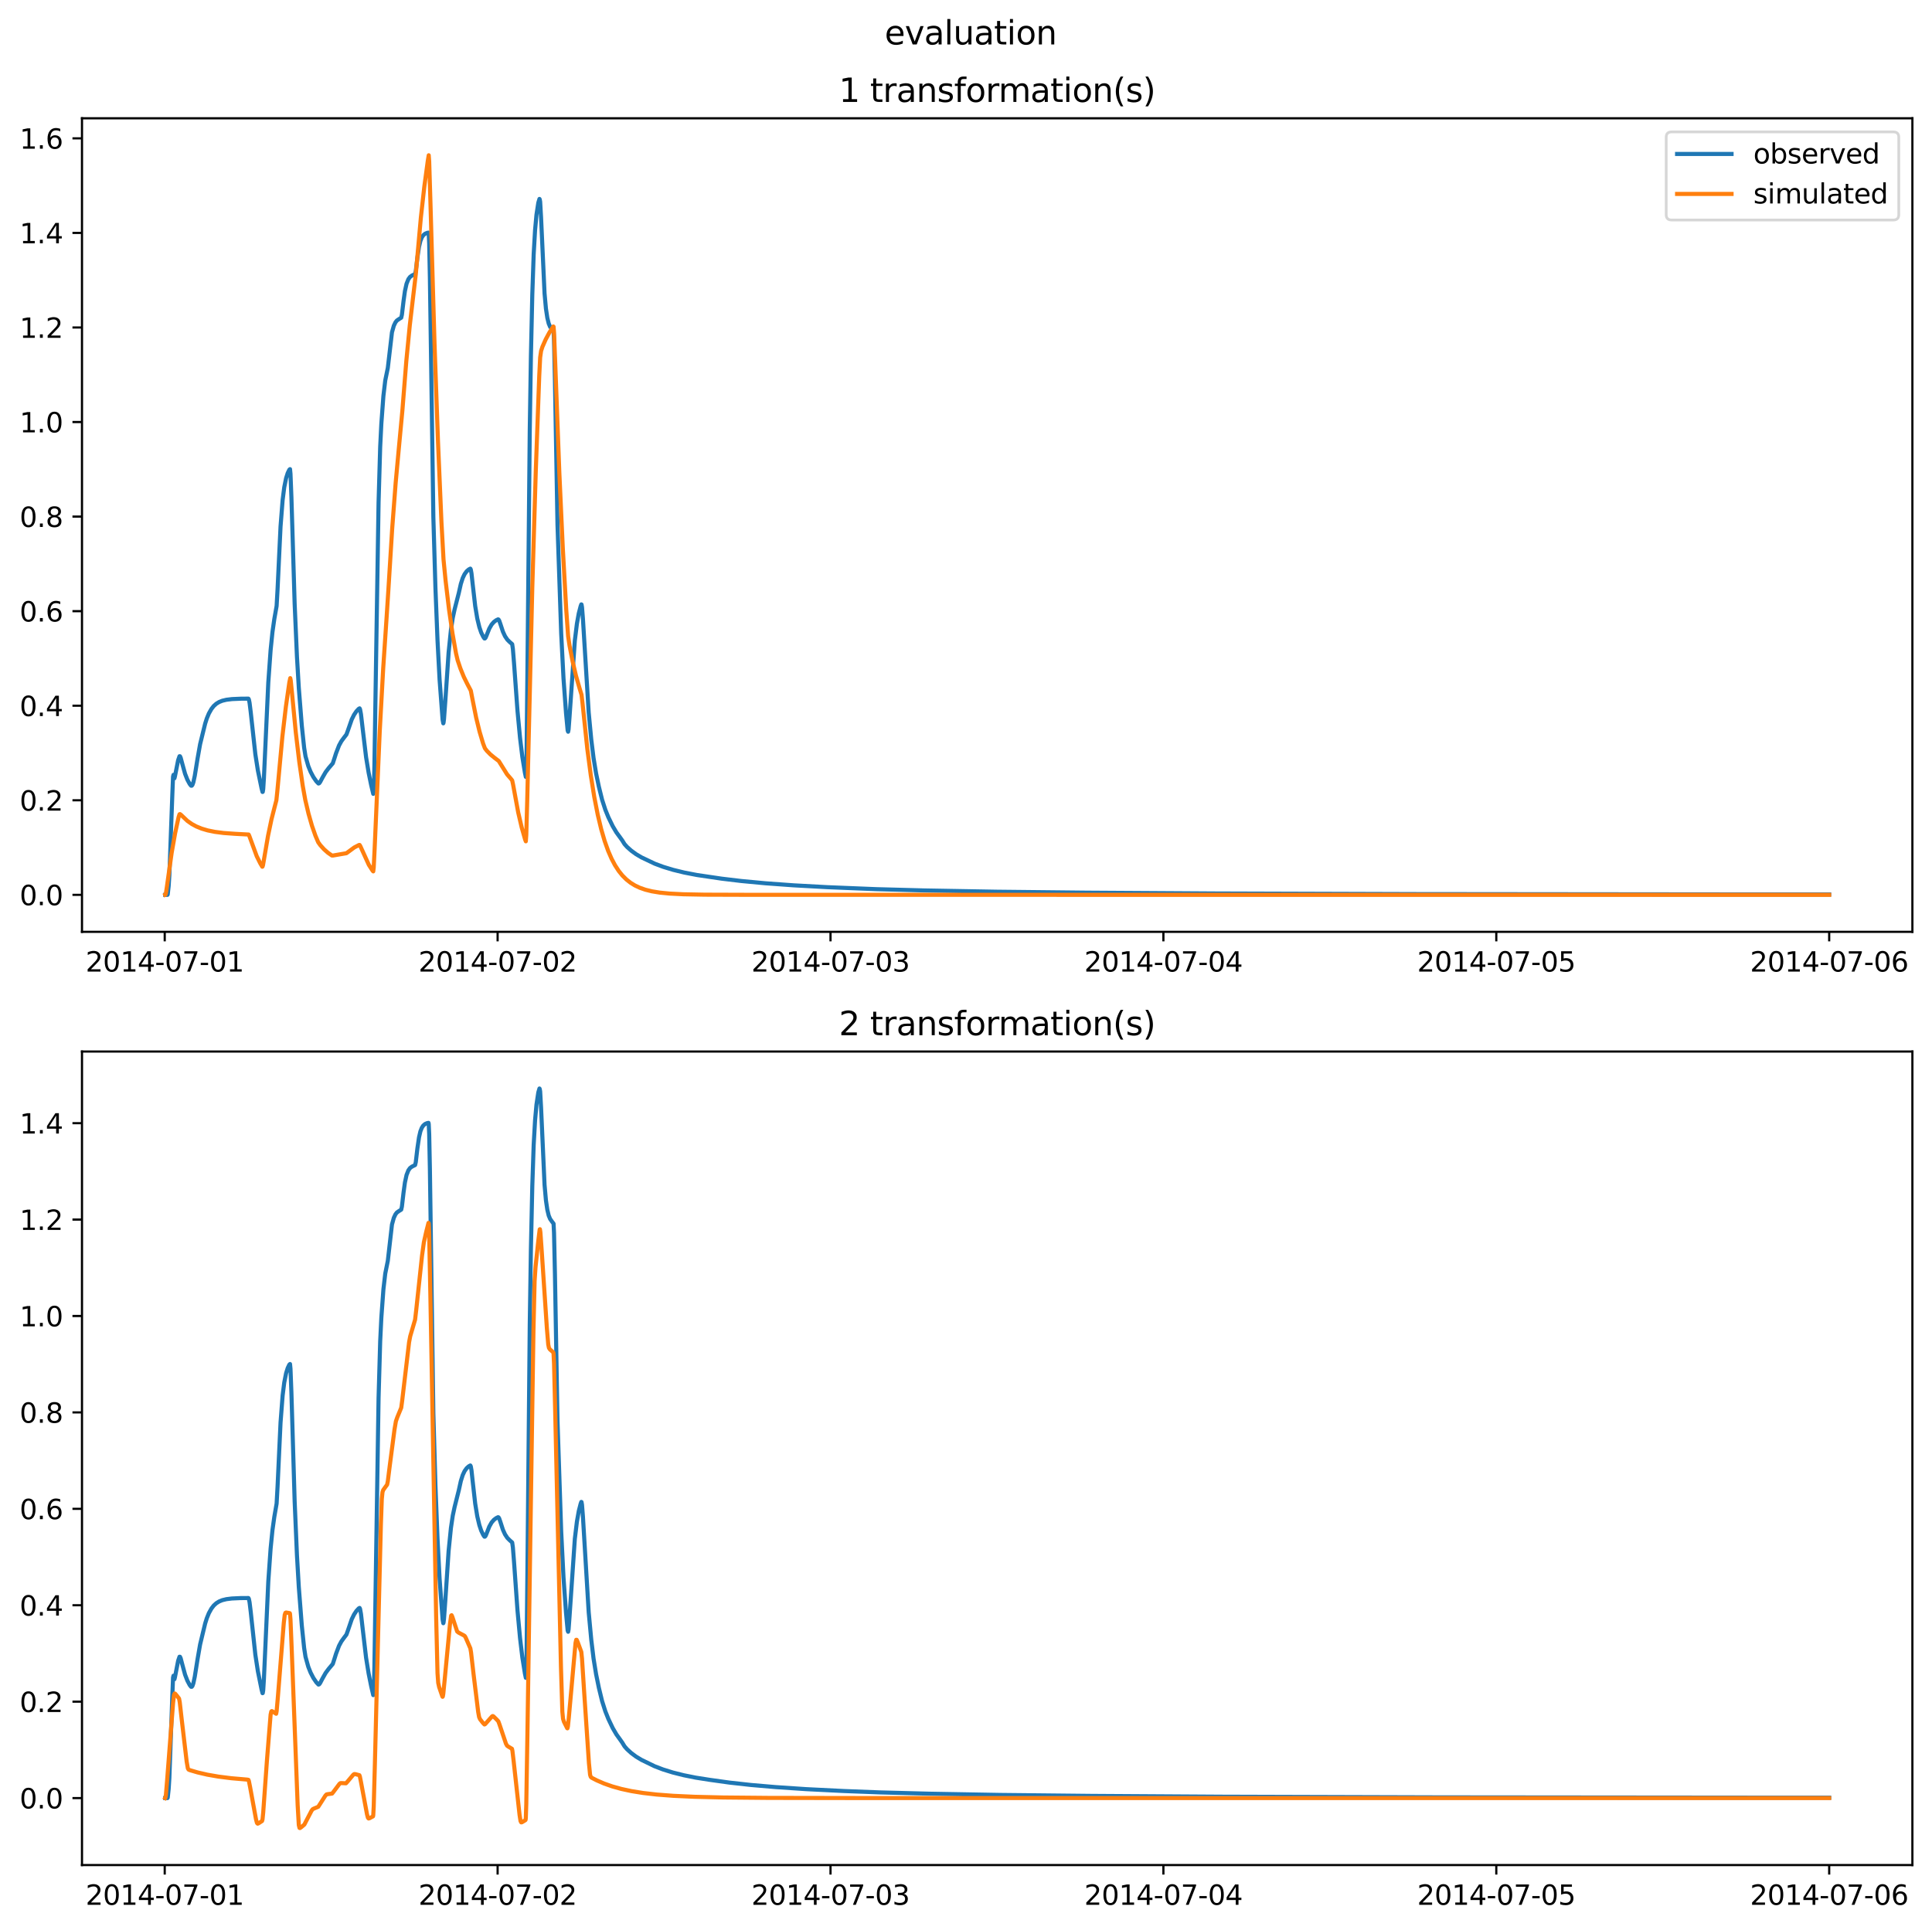 <?xml version="1.0" encoding="utf-8" standalone="no"?>
<!DOCTYPE svg PUBLIC "-//W3C//DTD SVG 1.1//EN"
  "http://www.w3.org/Graphics/SVG/1.1/DTD/svg11.dtd">
<svg xmlns:xlink="http://www.w3.org/1999/xlink" width="709.337pt" height="708.798pt" viewBox="0 0 709.337 708.798" xmlns="http://www.w3.org/2000/svg" version="1.1">
 <defs>
  <style type="text/css">*{stroke-linejoin: round; stroke-linecap: butt}</style>
 </defs>
 <g id="figure_1">
  <g id="patch_1">
   <path d="M 0 708.798 
L 709.337 708.798 
L 709.337 0 
L 0 0 
z
" style="fill: #ffffff"/>
  </g>
  <g id="axes_1">
   <g id="patch_2">
    <path d="M 30.103 342.2 
L 702.137 342.2 
L 702.137 43.44 
L 30.103 43.44 
z
" style="fill: #ffffff"/>
   </g>
   <g id="matplotlib.axis_1">
    <g id="xtick_1">
     <g id="line2d_1">
      <defs>
       <path id="m95946eb1a5" d="M 0 0 
L 0 3.5 
" style="stroke: #000000; stroke-width: 0.8"/>
      </defs>
      <g>
       <use xlink:href="#m95946eb1a5" x="60.48" y="342.2" style="stroke: #000000; stroke-width: 0.8"/>
      </g>
     </g>
     <g id="text_1">
      <!-- 2014-07-01 -->
      <g transform="translate(31.423 356.798) scale(0.1 -0.1)">
       <defs>
        <path id="DejaVuSans-32" d="M 1228 531 
L 3431 531 
L 3431 0 
L 469 0 
L 469 531 
Q 828 903 1448 1529 
Q 2069 2156 2228 2338 
Q 2531 2678 2651 2914 
Q 2772 3150 2772 3378 
Q 2772 3750 2511 3984 
Q 2250 4219 1831 4219 
Q 1534 4219 1204 4116 
Q 875 4013 500 3803 
L 500 4441 
Q 881 4594 1212 4672 
Q 1544 4750 1819 4750 
Q 2544 4750 2975 4387 
Q 3406 4025 3406 3419 
Q 3406 3131 3298 2873 
Q 3191 2616 2906 2266 
Q 2828 2175 2409 1742 
Q 1991 1309 1228 531 
z
" transform="scale(0.016)"/>
        <path id="DejaVuSans-30" d="M 2034 4250 
Q 1547 4250 1301 3770 
Q 1056 3291 1056 2328 
Q 1056 1369 1301 889 
Q 1547 409 2034 409 
Q 2525 409 2770 889 
Q 3016 1369 3016 2328 
Q 3016 3291 2770 3770 
Q 2525 4250 2034 4250 
z
M 2034 4750 
Q 2819 4750 3233 4129 
Q 3647 3509 3647 2328 
Q 3647 1150 3233 529 
Q 2819 -91 2034 -91 
Q 1250 -91 836 529 
Q 422 1150 422 2328 
Q 422 3509 836 4129 
Q 1250 4750 2034 4750 
z
" transform="scale(0.016)"/>
        <path id="DejaVuSans-31" d="M 794 531 
L 1825 531 
L 1825 4091 
L 703 3866 
L 703 4441 
L 1819 4666 
L 2450 4666 
L 2450 531 
L 3481 531 
L 3481 0 
L 794 0 
L 794 531 
z
" transform="scale(0.016)"/>
        <path id="DejaVuSans-34" d="M 2419 4116 
L 825 1625 
L 2419 1625 
L 2419 4116 
z
M 2253 4666 
L 3047 4666 
L 3047 1625 
L 3713 1625 
L 3713 1100 
L 3047 1100 
L 3047 0 
L 2419 0 
L 2419 1100 
L 313 1100 
L 313 1709 
L 2253 4666 
z
" transform="scale(0.016)"/>
        <path id="DejaVuSans-2d" d="M 313 2009 
L 1997 2009 
L 1997 1497 
L 313 1497 
L 313 2009 
z
" transform="scale(0.016)"/>
        <path id="DejaVuSans-37" d="M 525 4666 
L 3525 4666 
L 3525 4397 
L 1831 0 
L 1172 0 
L 2766 4134 
L 525 4134 
L 525 4666 
z
" transform="scale(0.016)"/>
       </defs>
       <use xlink:href="#DejaVuSans-32"/>
       <use xlink:href="#DejaVuSans-30" x="63.623"/>
       <use xlink:href="#DejaVuSans-31" x="127.246"/>
       <use xlink:href="#DejaVuSans-34" x="190.869"/>
       <use xlink:href="#DejaVuSans-2d" x="254.492"/>
       <use xlink:href="#DejaVuSans-30" x="290.576"/>
       <use xlink:href="#DejaVuSans-37" x="354.199"/>
       <use xlink:href="#DejaVuSans-2d" x="417.822"/>
       <use xlink:href="#DejaVuSans-30" x="453.906"/>
       <use xlink:href="#DejaVuSans-31" x="517.529"/>
      </g>
     </g>
    </g>
    <g id="xtick_2">
     <g id="line2d_2">
      <g>
       <use xlink:href="#m95946eb1a5" x="182.702" y="342.2" style="stroke: #000000; stroke-width: 0.8"/>
      </g>
     </g>
     <g id="text_2">
      <!-- 2014-07-02 -->
      <g transform="translate(153.644 356.798) scale(0.1 -0.1)">
       <use xlink:href="#DejaVuSans-32"/>
       <use xlink:href="#DejaVuSans-30" x="63.623"/>
       <use xlink:href="#DejaVuSans-31" x="127.246"/>
       <use xlink:href="#DejaVuSans-34" x="190.869"/>
       <use xlink:href="#DejaVuSans-2d" x="254.492"/>
       <use xlink:href="#DejaVuSans-30" x="290.576"/>
       <use xlink:href="#DejaVuSans-37" x="354.199"/>
       <use xlink:href="#DejaVuSans-2d" x="417.822"/>
       <use xlink:href="#DejaVuSans-30" x="453.906"/>
       <use xlink:href="#DejaVuSans-32" x="517.529"/>
      </g>
     </g>
    </g>
    <g id="xtick_3">
     <g id="line2d_3">
      <g>
       <use xlink:href="#m95946eb1a5" x="304.924" y="342.2" style="stroke: #000000; stroke-width: 0.8"/>
      </g>
     </g>
     <g id="text_3">
      <!-- 2014-07-03 -->
      <g transform="translate(275.866 356.798) scale(0.1 -0.1)">
       <defs>
        <path id="DejaVuSans-33" d="M 2597 2516 
Q 3050 2419 3304 2112 
Q 3559 1806 3559 1356 
Q 3559 666 3084 287 
Q 2609 -91 1734 -91 
Q 1441 -91 1130 -33 
Q 819 25 488 141 
L 488 750 
Q 750 597 1062 519 
Q 1375 441 1716 441 
Q 2309 441 2620 675 
Q 2931 909 2931 1356 
Q 2931 1769 2642 2001 
Q 2353 2234 1838 2234 
L 1294 2234 
L 1294 2753 
L 1863 2753 
Q 2328 2753 2575 2939 
Q 2822 3125 2822 3475 
Q 2822 3834 2567 4026 
Q 2313 4219 1838 4219 
Q 1578 4219 1281 4162 
Q 984 4106 628 3988 
L 628 4550 
Q 988 4650 1302 4700 
Q 1616 4750 1894 4750 
Q 2613 4750 3031 4423 
Q 3450 4097 3450 3541 
Q 3450 3153 3228 2886 
Q 3006 2619 2597 2516 
z
" transform="scale(0.016)"/>
       </defs>
       <use xlink:href="#DejaVuSans-32"/>
       <use xlink:href="#DejaVuSans-30" x="63.623"/>
       <use xlink:href="#DejaVuSans-31" x="127.246"/>
       <use xlink:href="#DejaVuSans-34" x="190.869"/>
       <use xlink:href="#DejaVuSans-2d" x="254.492"/>
       <use xlink:href="#DejaVuSans-30" x="290.576"/>
       <use xlink:href="#DejaVuSans-37" x="354.199"/>
       <use xlink:href="#DejaVuSans-2d" x="417.822"/>
       <use xlink:href="#DejaVuSans-30" x="453.906"/>
       <use xlink:href="#DejaVuSans-33" x="517.529"/>
      </g>
     </g>
    </g>
    <g id="xtick_4">
     <g id="line2d_4">
      <g>
       <use xlink:href="#m95946eb1a5" x="427.146" y="342.2" style="stroke: #000000; stroke-width: 0.8"/>
      </g>
     </g>
     <g id="text_4">
      <!-- 2014-07-04 -->
      <g transform="translate(398.088 356.798) scale(0.1 -0.1)">
       <use xlink:href="#DejaVuSans-32"/>
       <use xlink:href="#DejaVuSans-30" x="63.623"/>
       <use xlink:href="#DejaVuSans-31" x="127.246"/>
       <use xlink:href="#DejaVuSans-34" x="190.869"/>
       <use xlink:href="#DejaVuSans-2d" x="254.492"/>
       <use xlink:href="#DejaVuSans-30" x="290.576"/>
       <use xlink:href="#DejaVuSans-37" x="354.199"/>
       <use xlink:href="#DejaVuSans-2d" x="417.822"/>
       <use xlink:href="#DejaVuSans-30" x="453.906"/>
       <use xlink:href="#DejaVuSans-34" x="517.529"/>
      </g>
     </g>
    </g>
    <g id="xtick_5">
     <g id="line2d_5">
      <g>
       <use xlink:href="#m95946eb1a5" x="549.368" y="342.2" style="stroke: #000000; stroke-width: 0.8"/>
      </g>
     </g>
     <g id="text_5">
      <!-- 2014-07-05 -->
      <g transform="translate(520.31 356.798) scale(0.1 -0.1)">
       <defs>
        <path id="DejaVuSans-35" d="M 691 4666 
L 3169 4666 
L 3169 4134 
L 1269 4134 
L 1269 2991 
Q 1406 3038 1543 3061 
Q 1681 3084 1819 3084 
Q 2600 3084 3056 2656 
Q 3513 2228 3513 1497 
Q 3513 744 3044 326 
Q 2575 -91 1722 -91 
Q 1428 -91 1123 -41 
Q 819 9 494 109 
L 494 744 
Q 775 591 1075 516 
Q 1375 441 1709 441 
Q 2250 441 2565 725 
Q 2881 1009 2881 1497 
Q 2881 1984 2565 2268 
Q 2250 2553 1709 2553 
Q 1456 2553 1204 2497 
Q 953 2441 691 2322 
L 691 4666 
z
" transform="scale(0.016)"/>
       </defs>
       <use xlink:href="#DejaVuSans-32"/>
       <use xlink:href="#DejaVuSans-30" x="63.623"/>
       <use xlink:href="#DejaVuSans-31" x="127.246"/>
       <use xlink:href="#DejaVuSans-34" x="190.869"/>
       <use xlink:href="#DejaVuSans-2d" x="254.492"/>
       <use xlink:href="#DejaVuSans-30" x="290.576"/>
       <use xlink:href="#DejaVuSans-37" x="354.199"/>
       <use xlink:href="#DejaVuSans-2d" x="417.822"/>
       <use xlink:href="#DejaVuSans-30" x="453.906"/>
       <use xlink:href="#DejaVuSans-35" x="517.529"/>
      </g>
     </g>
    </g>
    <g id="xtick_6">
     <g id="line2d_6">
      <g>
       <use xlink:href="#m95946eb1a5" x="671.59" y="342.2" style="stroke: #000000; stroke-width: 0.8"/>
      </g>
     </g>
     <g id="text_6">
      <!-- 2014-07-06 -->
      <g transform="translate(642.532 356.798) scale(0.1 -0.1)">
       <defs>
        <path id="DejaVuSans-36" d="M 2113 2584 
Q 1688 2584 1439 2293 
Q 1191 2003 1191 1497 
Q 1191 994 1439 701 
Q 1688 409 2113 409 
Q 2538 409 2786 701 
Q 3034 994 3034 1497 
Q 3034 2003 2786 2293 
Q 2538 2584 2113 2584 
z
M 3366 4563 
L 3366 3988 
Q 3128 4100 2886 4159 
Q 2644 4219 2406 4219 
Q 1781 4219 1451 3797 
Q 1122 3375 1075 2522 
Q 1259 2794 1537 2939 
Q 1816 3084 2150 3084 
Q 2853 3084 3261 2657 
Q 3669 2231 3669 1497 
Q 3669 778 3244 343 
Q 2819 -91 2113 -91 
Q 1303 -91 875 529 
Q 447 1150 447 2328 
Q 447 3434 972 4092 
Q 1497 4750 2381 4750 
Q 2619 4750 2861 4703 
Q 3103 4656 3366 4563 
z
" transform="scale(0.016)"/>
       </defs>
       <use xlink:href="#DejaVuSans-32"/>
       <use xlink:href="#DejaVuSans-30" x="63.623"/>
       <use xlink:href="#DejaVuSans-31" x="127.246"/>
       <use xlink:href="#DejaVuSans-34" x="190.869"/>
       <use xlink:href="#DejaVuSans-2d" x="254.492"/>
       <use xlink:href="#DejaVuSans-30" x="290.576"/>
       <use xlink:href="#DejaVuSans-37" x="354.199"/>
       <use xlink:href="#DejaVuSans-2d" x="417.822"/>
       <use xlink:href="#DejaVuSans-30" x="453.906"/>
       <use xlink:href="#DejaVuSans-36" x="517.529"/>
      </g>
     </g>
    </g>
   </g>
   <g id="matplotlib.axis_2">
    <g id="ytick_1">
     <g id="line2d_7">
      <defs>
       <path id="m0fbad0f6bf" d="M 0 0 
L -3.5 0 
" style="stroke: #000000; stroke-width: 0.8"/>
      </defs>
      <g>
       <use xlink:href="#m0fbad0f6bf" x="30.103" y="328.62" style="stroke: #000000; stroke-width: 0.8"/>
      </g>
     </g>
     <g id="text_7">
      <!-- 0.0 -->
      <g transform="translate(7.2 332.419) scale(0.1 -0.1)">
       <defs>
        <path id="DejaVuSans-2e" d="M 684 794 
L 1344 794 
L 1344 0 
L 684 0 
L 684 794 
z
" transform="scale(0.016)"/>
       </defs>
       <use xlink:href="#DejaVuSans-30"/>
       <use xlink:href="#DejaVuSans-2e" x="63.623"/>
       <use xlink:href="#DejaVuSans-30" x="95.41"/>
      </g>
     </g>
    </g>
    <g id="ytick_2">
     <g id="line2d_8">
      <g>
       <use xlink:href="#m0fbad0f6bf" x="30.103" y="293.894" style="stroke: #000000; stroke-width: 0.8"/>
      </g>
     </g>
     <g id="text_8">
      <!-- 0.2 -->
      <g transform="translate(7.2 297.693) scale(0.1 -0.1)">
       <use xlink:href="#DejaVuSans-30"/>
       <use xlink:href="#DejaVuSans-2e" x="63.623"/>
       <use xlink:href="#DejaVuSans-32" x="95.41"/>
      </g>
     </g>
    </g>
    <g id="ytick_3">
     <g id="line2d_9">
      <g>
       <use xlink:href="#m0fbad0f6bf" x="30.103" y="259.167" style="stroke: #000000; stroke-width: 0.8"/>
      </g>
     </g>
     <g id="text_9">
      <!-- 0.4 -->
      <g transform="translate(7.2 262.966) scale(0.1 -0.1)">
       <use xlink:href="#DejaVuSans-30"/>
       <use xlink:href="#DejaVuSans-2e" x="63.623"/>
       <use xlink:href="#DejaVuSans-34" x="95.41"/>
      </g>
     </g>
    </g>
    <g id="ytick_4">
     <g id="line2d_10">
      <g>
       <use xlink:href="#m0fbad0f6bf" x="30.103" y="224.441" style="stroke: #000000; stroke-width: 0.8"/>
      </g>
     </g>
     <g id="text_10">
      <!-- 0.6 -->
      <g transform="translate(7.2 228.24) scale(0.1 -0.1)">
       <use xlink:href="#DejaVuSans-30"/>
       <use xlink:href="#DejaVuSans-2e" x="63.623"/>
       <use xlink:href="#DejaVuSans-36" x="95.41"/>
      </g>
     </g>
    </g>
    <g id="ytick_5">
     <g id="line2d_11">
      <g>
       <use xlink:href="#m0fbad0f6bf" x="30.103" y="189.714" style="stroke: #000000; stroke-width: 0.8"/>
      </g>
     </g>
     <g id="text_11">
      <!-- 0.8 -->
      <g transform="translate(7.2 193.514) scale(0.1 -0.1)">
       <defs>
        <path id="DejaVuSans-38" d="M 2034 2216 
Q 1584 2216 1326 1975 
Q 1069 1734 1069 1313 
Q 1069 891 1326 650 
Q 1584 409 2034 409 
Q 2484 409 2743 651 
Q 3003 894 3003 1313 
Q 3003 1734 2745 1975 
Q 2488 2216 2034 2216 
z
M 1403 2484 
Q 997 2584 770 2862 
Q 544 3141 544 3541 
Q 544 4100 942 4425 
Q 1341 4750 2034 4750 
Q 2731 4750 3128 4425 
Q 3525 4100 3525 3541 
Q 3525 3141 3298 2862 
Q 3072 2584 2669 2484 
Q 3125 2378 3379 2068 
Q 3634 1759 3634 1313 
Q 3634 634 3220 271 
Q 2806 -91 2034 -91 
Q 1263 -91 848 271 
Q 434 634 434 1313 
Q 434 1759 690 2068 
Q 947 2378 1403 2484 
z
M 1172 3481 
Q 1172 3119 1398 2916 
Q 1625 2713 2034 2713 
Q 2441 2713 2670 2916 
Q 2900 3119 2900 3481 
Q 2900 3844 2670 4047 
Q 2441 4250 2034 4250 
Q 1625 4250 1398 4047 
Q 1172 3844 1172 3481 
z
" transform="scale(0.016)"/>
       </defs>
       <use xlink:href="#DejaVuSans-30"/>
       <use xlink:href="#DejaVuSans-2e" x="63.623"/>
       <use xlink:href="#DejaVuSans-38" x="95.41"/>
      </g>
     </g>
    </g>
    <g id="ytick_6">
     <g id="line2d_12">
      <g>
       <use xlink:href="#m0fbad0f6bf" x="30.103" y="154.988" style="stroke: #000000; stroke-width: 0.8"/>
      </g>
     </g>
     <g id="text_12">
      <!-- 1.0 -->
      <g transform="translate(7.2 158.787) scale(0.1 -0.1)">
       <use xlink:href="#DejaVuSans-31"/>
       <use xlink:href="#DejaVuSans-2e" x="63.623"/>
       <use xlink:href="#DejaVuSans-30" x="95.41"/>
      </g>
     </g>
    </g>
    <g id="ytick_7">
     <g id="line2d_13">
      <g>
       <use xlink:href="#m0fbad0f6bf" x="30.103" y="120.262" style="stroke: #000000; stroke-width: 0.8"/>
      </g>
     </g>
     <g id="text_13">
      <!-- 1.2 -->
      <g transform="translate(7.2 124.061) scale(0.1 -0.1)">
       <use xlink:href="#DejaVuSans-31"/>
       <use xlink:href="#DejaVuSans-2e" x="63.623"/>
       <use xlink:href="#DejaVuSans-32" x="95.41"/>
      </g>
     </g>
    </g>
    <g id="ytick_8">
     <g id="line2d_14">
      <g>
       <use xlink:href="#m0fbad0f6bf" x="30.103" y="85.535" style="stroke: #000000; stroke-width: 0.8"/>
      </g>
     </g>
     <g id="text_14">
      <!-- 1.4 -->
      <g transform="translate(7.2 89.334) scale(0.1 -0.1)">
       <use xlink:href="#DejaVuSans-31"/>
       <use xlink:href="#DejaVuSans-2e" x="63.623"/>
       <use xlink:href="#DejaVuSans-34" x="95.41"/>
      </g>
     </g>
    </g>
    <g id="ytick_9">
     <g id="line2d_15">
      <g>
       <use xlink:href="#m0fbad0f6bf" x="30.103" y="50.809" style="stroke: #000000; stroke-width: 0.8"/>
      </g>
     </g>
     <g id="text_15">
      <!-- 1.6 -->
      <g transform="translate(7.2 54.608) scale(0.1 -0.1)">
       <use xlink:href="#DejaVuSans-31"/>
       <use xlink:href="#DejaVuSans-2e" x="63.623"/>
       <use xlink:href="#DejaVuSans-36" x="95.41"/>
      </g>
     </g>
    </g>
   </g>
   <g id="line2d_16">
    <path d="M 60.65 328.62 
L 61.499 328.62 
L 61.584 328.442 
L 61.923 325.393 
L 62.178 321.498 
L 63.281 291.573 
L 63.536 285.209 
L 63.706 284.545 
L 64.045 285.817 
L 64.215 285.174 
L 65.403 279.168 
L 65.912 277.708 
L 66.082 277.726 
L 66.337 278.274 
L 66.931 280.5 
L 67.949 284.175 
L 68.798 286.336 
L 69.647 287.905 
L 70.156 288.538 
L 70.411 288.54 
L 70.666 288.215 
L 71.005 287.245 
L 71.514 284.885 
L 72.533 278.582 
L 73.466 273.312 
L 74.4 269.493 
L 75.334 265.707 
L 75.928 263.853 
L 76.692 262.004 
L 77.625 260.358 
L 78.474 259.279 
L 79.408 258.443 
L 80.426 257.818 
L 81.615 257.34 
L 83.142 256.976 
L 85.179 256.731 
L 88.574 256.584 
L 91.206 256.569 
L 91.375 256.866 
L 91.63 258.12 
L 92.054 261.519 
L 93.752 277.002 
L 94.686 282.971 
L 96.044 289.551 
L 96.383 290.842 
L 96.468 290.809 
L 96.638 289.813 
L 96.892 285.835 
L 98.505 250.636 
L 99.354 238.772 
L 100.033 232.107 
L 100.712 227.351 
L 101.56 222.543 
L 101.9 216.549 
L 103.003 193.332 
L 103.767 183.629 
L 104.361 178.958 
L 105.04 175.592 
L 105.635 173.731 
L 106.229 172.502 
L 106.483 172.286 
L 106.653 174 
L 106.993 182.618 
L 108.181 221.725 
L 109.03 241.207 
L 109.709 252.637 
L 110.812 266.536 
L 111.661 274.545 
L 112.17 277.749 
L 113.189 281.329 
L 114.037 283.428 
L 115.056 285.355 
L 116.159 286.951 
L 116.923 287.736 
L 117.178 287.653 
L 117.517 287.227 
L 118.451 285.471 
L 119.554 283.554 
L 120.658 282.096 
L 122.185 280.313 
L 122.78 278.508 
L 123.374 276.637 
L 124.477 273.773 
L 125.326 272.219 
L 126.259 270.943 
L 127.193 269.737 
L 127.702 268.347 
L 129.145 264.203 
L 129.994 262.495 
L 130.843 261.233 
L 131.692 260.321 
L 132.031 260.133 
L 132.201 260.496 
L 132.54 262.33 
L 133.134 267.425 
L 134.408 278.075 
L 135.341 283.76 
L 136.275 288.313 
L 137.039 291.535 
L 137.124 291.35 
L 137.293 288.733 
L 137.463 281.309 
L 138.991 184.501 
L 139.585 164.124 
L 140.009 155.64 
L 140.773 145.358 
L 141.452 139.675 
L 142.386 135.128 
L 143.914 122.033 
L 144.593 119.626 
L 145.187 118.383 
L 145.696 117.726 
L 146.545 117.141 
L 147.309 116.674 
L 147.563 115.554 
L 148.158 110.551 
L 148.667 106.916 
L 149.261 104.215 
L 149.94 102.522 
L 150.534 101.714 
L 151.213 101.207 
L 152.401 100.625 
L 152.656 99.567 
L 153.25 94.606 
L 153.844 90.628 
L 154.354 88.476 
L 154.863 87.212 
L 155.372 86.437 
L 156.051 85.849 
L 156.815 85.519 
L 157.324 85.424 
L 157.409 85.852 
L 157.579 89.494 
L 157.833 101.89 
L 159.107 189.949 
L 159.871 215.925 
L 160.634 235.17 
L 161.398 249.658 
L 162.502 264.309 
L 162.756 265.641 
L 162.841 265.427 
L 163.011 264.11 
L 163.52 257.184 
L 164.708 239.619 
L 165.557 231.354 
L 166.236 226.869 
L 166.915 223.748 
L 168.443 217.793 
L 169.207 214.399 
L 169.886 212.29 
L 170.565 210.861 
L 171.329 209.809 
L 172.093 209.137 
L 172.687 208.823 
L 172.857 209.173 
L 173.111 210.587 
L 173.536 214.445 
L 174.469 222.561 
L 175.233 227.147 
L 175.997 230.308 
L 176.676 232.3 
L 177.44 233.869 
L 177.864 234.472 
L 178.034 234.467 
L 178.289 234.18 
L 178.628 233.4 
L 179.647 230.829 
L 180.495 229.357 
L 181.344 228.394 
L 182.193 227.77 
L 182.872 227.447 
L 183.042 227.515 
L 183.296 227.93 
L 183.721 229.15 
L 184.654 231.986 
L 185.418 233.639 
L 186.267 234.899 
L 187.116 235.741 
L 188.049 236.554 
L 188.304 238.304 
L 188.728 243.561 
L 190.002 261.083 
L 190.935 270.995 
L 191.784 277.988 
L 192.718 283.731 
L 193.057 285.309 
L 193.142 284.821 
L 193.312 278.952 
L 193.651 246.173 
L 194.5 158.13 
L 194.924 130.842 
L 195.434 108.141 
L 195.943 93.332 
L 196.452 84.52 
L 196.961 78.905 
L 197.64 74.474 
L 198.065 73.051 
L 198.15 73.152 
L 198.319 74.084 
L 198.659 80.022 
L 199.932 107.737 
L 200.441 113.333 
L 200.951 116.721 
L 201.46 118.808 
L 201.969 120.017 
L 202.648 120.963 
L 203.242 121.724 
L 203.412 125.024 
L 203.752 140.096 
L 204.685 192.687 
L 206.043 232.624 
L 206.892 249.16 
L 207.826 261.99 
L 208.42 268.263 
L 208.59 268.719 
L 208.759 267.856 
L 209.099 263.326 
L 211.051 235.252 
L 211.815 229.045 
L 212.494 225.267 
L 213.173 222.645 
L 213.427 221.951 
L 213.512 221.992 
L 213.682 222.952 
L 214.022 227.232 
L 216.144 261.705 
L 217.077 271.524 
L 217.926 278.387 
L 218.86 284.042 
L 219.878 288.912 
L 221.066 293.713 
L 222.255 297.388 
L 223.358 300.097 
L 224.971 303.42 
L 226.329 305.706 
L 227.602 307.443 
L 228.451 308.624 
L 229.299 309.987 
L 230.233 311.034 
L 231.761 312.394 
L 233.543 313.692 
L 235.495 314.848 
L 240.418 317.188 
L 243.474 318.329 
L 247.123 319.437 
L 251.197 320.43 
L 255.95 321.347 
L 265.032 322.686 
L 272.162 323.539 
L 281.074 324.376 
L 291.344 325.122 
L 303.906 325.812 
L 321.73 326.533 
L 339.469 327.004 
L 365.865 327.47 
L 399.052 327.82 
L 446.583 328.117 
L 519.916 328.341 
L 637.385 328.461 
L 671.59 328.473 
L 671.59 328.473 
" clip-path="url(#p13cce4d736)" style="fill: none; stroke: #1f77b4; stroke-width: 1.5; stroke-linecap: square"/>
   </g>
   <g id="line2d_17">
    <path d="M 60.65 328.62 
L 60.735 328.585 
L 60.905 328.078 
L 61.244 325.885 
L 63.027 313.181 
L 64.3 305.974 
L 65.573 300.07 
L 65.912 299.024 
L 66.082 298.964 
L 66.422 299.206 
L 68.798 301.462 
L 70.411 302.594 
L 72.108 303.514 
L 74.061 304.31 
L 76.267 304.961 
L 78.899 305.493 
L 82.124 305.908 
L 86.368 306.214 
L 91.29 306.474 
L 91.545 307.02 
L 94.261 314.436 
L 95.534 317.007 
L 96.298 318.303 
L 96.383 318.259 
L 96.553 317.751 
L 97.062 314.807 
L 98.42 306.884 
L 99.693 300.814 
L 100.966 295.84 
L 101.476 293.871 
L 101.815 290.625 
L 103.682 270.458 
L 104.956 259.57 
L 106.229 250.626 
L 106.568 249.035 
L 106.738 249.822 
L 107.162 254.051 
L 108.605 269.007 
L 109.878 279.761 
L 111.152 288.585 
L 112.085 293.773 
L 113.273 298.823 
L 114.547 303.278 
L 115.82 306.929 
L 116.838 309.318 
L 117.602 310.386 
L 118.96 311.887 
L 120.403 313.167 
L 121.846 314.168 
L 122.27 314.18 
L 127.193 313.331 
L 130.079 311.214 
L 131.861 310.292 
L 132.031 310.304 
L 132.286 310.714 
L 135.426 317.612 
L 136.784 319.729 
L 137.039 320.007 
L 137.209 318.596 
L 137.548 311.705 
L 139.415 268.703 
L 140.688 245.499 
L 141.962 226.425 
L 142.556 217.259 
L 143.999 194.043 
L 145.272 177.286 
L 146.545 163.462 
L 147.733 150.776 
L 149.176 132.641 
L 150.449 119.519 
L 151.722 108.662 
L 152.656 100.753 
L 154.523 79.884 
L 155.796 68.486 
L 157.07 59.031 
L 157.409 57.02 
L 157.579 59.297 
L 158.003 73.163 
L 159.531 126.053 
L 160.804 162.035 
L 162.077 191.742 
L 162.841 205.494 
L 163.605 213.292 
L 164.878 223.95 
L 166.151 232.717 
L 167.425 239.927 
L 168.019 242.452 
L 169.037 245.481 
L 170.31 248.617 
L 171.583 251.195 
L 172.857 253.614 
L 173.451 256.693 
L 174.809 263.501 
L 176.082 268.719 
L 177.355 273.003 
L 178.034 274.791 
L 178.713 275.687 
L 180.071 277.075 
L 181.599 278.322 
L 183.127 279.481 
L 186.182 284.385 
L 187.54 285.947 
L 188.049 286.594 
L 188.389 288.186 
L 190.256 298.345 
L 191.529 303.823 
L 192.803 308.316 
L 193.057 308.966 
L 193.227 306.575 
L 193.566 294.212 
L 195.434 215.709 
L 196.707 173.19 
L 197.98 138.113 
L 198.319 131.301 
L 198.659 128.897 
L 199.168 127.328 
L 200.357 124.641 
L 201.715 122.115 
L 203.157 119.892 
L 203.242 119.962 
L 203.412 122.022 
L 203.836 132.88 
L 205.364 173.672 
L 206.637 201.338 
L 207.911 224.134 
L 208.59 233.619 
L 209.099 237.069 
L 210.202 242.746 
L 211.475 248.174 
L 212.748 252.635 
L 213.512 255.143 
L 213.852 258.048 
L 215.634 275.043 
L 216.907 284.715 
L 218.181 292.648 
L 219.454 299.154 
L 220.727 304.487 
L 222 308.857 
L 223.273 312.437 
L 224.546 315.37 
L 225.819 317.772 
L 227.177 319.857 
L 228.535 321.542 
L 229.978 322.978 
L 231.506 324.183 
L 233.119 325.177 
L 234.901 326.019 
L 236.938 326.732 
L 239.315 327.321 
L 242.201 327.795 
L 245.85 328.155 
L 250.858 328.409 
L 258.751 328.559 
L 276.321 328.616 
L 467.632 328.62 
L 671.59 328.62 
L 671.59 328.62 
" clip-path="url(#p13cce4d736)" style="fill: none; stroke: #ff7f0e; stroke-width: 1.5; stroke-linecap: square"/>
   </g>
   <g id="patch_3">
    <path d="M 30.103 342.2 
L 30.103 43.44 
" style="fill: none; stroke: #000000; stroke-width: 0.8; stroke-linejoin: miter; stroke-linecap: square"/>
   </g>
   <g id="patch_4">
    <path d="M 702.137 342.2 
L 702.137 43.44 
" style="fill: none; stroke: #000000; stroke-width: 0.8; stroke-linejoin: miter; stroke-linecap: square"/>
   </g>
   <g id="patch_5">
    <path d="M 30.103 342.2 
L 702.137 342.2 
" style="fill: none; stroke: #000000; stroke-width: 0.8; stroke-linejoin: miter; stroke-linecap: square"/>
   </g>
   <g id="patch_6">
    <path d="M 30.103 43.44 
L 702.137 43.44 
" style="fill: none; stroke: #000000; stroke-width: 0.8; stroke-linejoin: miter; stroke-linecap: square"/>
   </g>
   <g id="text_16">
    <!-- 1 transformation(s) -->
    <g transform="translate(308.005 37.44) scale(0.12 -0.12)">
     <defs>
      <path id="DejaVuSans-20" transform="scale(0.016)"/>
      <path id="DejaVuSans-74" d="M 1172 4494 
L 1172 3500 
L 2356 3500 
L 2356 3053 
L 1172 3053 
L 1172 1153 
Q 1172 725 1289 603 
Q 1406 481 1766 481 
L 2356 481 
L 2356 0 
L 1766 0 
Q 1100 0 847 248 
Q 594 497 594 1153 
L 594 3053 
L 172 3053 
L 172 3500 
L 594 3500 
L 594 4494 
L 1172 4494 
z
" transform="scale(0.016)"/>
      <path id="DejaVuSans-72" d="M 2631 2963 
Q 2534 3019 2420 3045 
Q 2306 3072 2169 3072 
Q 1681 3072 1420 2755 
Q 1159 2438 1159 1844 
L 1159 0 
L 581 0 
L 581 3500 
L 1159 3500 
L 1159 2956 
Q 1341 3275 1631 3429 
Q 1922 3584 2338 3584 
Q 2397 3584 2469 3576 
Q 2541 3569 2628 3553 
L 2631 2963 
z
" transform="scale(0.016)"/>
      <path id="DejaVuSans-61" d="M 2194 1759 
Q 1497 1759 1228 1600 
Q 959 1441 959 1056 
Q 959 750 1161 570 
Q 1363 391 1709 391 
Q 2188 391 2477 730 
Q 2766 1069 2766 1631 
L 2766 1759 
L 2194 1759 
z
M 3341 1997 
L 3341 0 
L 2766 0 
L 2766 531 
Q 2569 213 2275 61 
Q 1981 -91 1556 -91 
Q 1019 -91 701 211 
Q 384 513 384 1019 
Q 384 1609 779 1909 
Q 1175 2209 1959 2209 
L 2766 2209 
L 2766 2266 
Q 2766 2663 2505 2880 
Q 2244 3097 1772 3097 
Q 1472 3097 1187 3025 
Q 903 2953 641 2809 
L 641 3341 
Q 956 3463 1253 3523 
Q 1550 3584 1831 3584 
Q 2591 3584 2966 3190 
Q 3341 2797 3341 1997 
z
" transform="scale(0.016)"/>
      <path id="DejaVuSans-6e" d="M 3513 2113 
L 3513 0 
L 2938 0 
L 2938 2094 
Q 2938 2591 2744 2837 
Q 2550 3084 2163 3084 
Q 1697 3084 1428 2787 
Q 1159 2491 1159 1978 
L 1159 0 
L 581 0 
L 581 3500 
L 1159 3500 
L 1159 2956 
Q 1366 3272 1645 3428 
Q 1925 3584 2291 3584 
Q 2894 3584 3203 3211 
Q 3513 2838 3513 2113 
z
" transform="scale(0.016)"/>
      <path id="DejaVuSans-73" d="M 2834 3397 
L 2834 2853 
Q 2591 2978 2328 3040 
Q 2066 3103 1784 3103 
Q 1356 3103 1142 2972 
Q 928 2841 928 2578 
Q 928 2378 1081 2264 
Q 1234 2150 1697 2047 
L 1894 2003 
Q 2506 1872 2764 1633 
Q 3022 1394 3022 966 
Q 3022 478 2636 193 
Q 2250 -91 1575 -91 
Q 1294 -91 989 -36 
Q 684 19 347 128 
L 347 722 
Q 666 556 975 473 
Q 1284 391 1588 391 
Q 1994 391 2212 530 
Q 2431 669 2431 922 
Q 2431 1156 2273 1281 
Q 2116 1406 1581 1522 
L 1381 1569 
Q 847 1681 609 1914 
Q 372 2147 372 2553 
Q 372 3047 722 3315 
Q 1072 3584 1716 3584 
Q 2034 3584 2315 3537 
Q 2597 3491 2834 3397 
z
" transform="scale(0.016)"/>
      <path id="DejaVuSans-66" d="M 2375 4863 
L 2375 4384 
L 1825 4384 
Q 1516 4384 1395 4259 
Q 1275 4134 1275 3809 
L 1275 3500 
L 2222 3500 
L 2222 3053 
L 1275 3053 
L 1275 0 
L 697 0 
L 697 3053 
L 147 3053 
L 147 3500 
L 697 3500 
L 697 3744 
Q 697 4328 969 4595 
Q 1241 4863 1831 4863 
L 2375 4863 
z
" transform="scale(0.016)"/>
      <path id="DejaVuSans-6f" d="M 1959 3097 
Q 1497 3097 1228 2736 
Q 959 2375 959 1747 
Q 959 1119 1226 758 
Q 1494 397 1959 397 
Q 2419 397 2687 759 
Q 2956 1122 2956 1747 
Q 2956 2369 2687 2733 
Q 2419 3097 1959 3097 
z
M 1959 3584 
Q 2709 3584 3137 3096 
Q 3566 2609 3566 1747 
Q 3566 888 3137 398 
Q 2709 -91 1959 -91 
Q 1206 -91 779 398 
Q 353 888 353 1747 
Q 353 2609 779 3096 
Q 1206 3584 1959 3584 
z
" transform="scale(0.016)"/>
      <path id="DejaVuSans-6d" d="M 3328 2828 
Q 3544 3216 3844 3400 
Q 4144 3584 4550 3584 
Q 5097 3584 5394 3201 
Q 5691 2819 5691 2113 
L 5691 0 
L 5113 0 
L 5113 2094 
Q 5113 2597 4934 2840 
Q 4756 3084 4391 3084 
Q 3944 3084 3684 2787 
Q 3425 2491 3425 1978 
L 3425 0 
L 2847 0 
L 2847 2094 
Q 2847 2600 2669 2842 
Q 2491 3084 2119 3084 
Q 1678 3084 1418 2786 
Q 1159 2488 1159 1978 
L 1159 0 
L 581 0 
L 581 3500 
L 1159 3500 
L 1159 2956 
Q 1356 3278 1631 3431 
Q 1906 3584 2284 3584 
Q 2666 3584 2933 3390 
Q 3200 3197 3328 2828 
z
" transform="scale(0.016)"/>
      <path id="DejaVuSans-69" d="M 603 3500 
L 1178 3500 
L 1178 0 
L 603 0 
L 603 3500 
z
M 603 4863 
L 1178 4863 
L 1178 4134 
L 603 4134 
L 603 4863 
z
" transform="scale(0.016)"/>
      <path id="DejaVuSans-28" d="M 1984 4856 
Q 1566 4138 1362 3434 
Q 1159 2731 1159 2009 
Q 1159 1288 1364 580 
Q 1569 -128 1984 -844 
L 1484 -844 
Q 1016 -109 783 600 
Q 550 1309 550 2009 
Q 550 2706 781 3412 
Q 1013 4119 1484 4856 
L 1984 4856 
z
" transform="scale(0.016)"/>
      <path id="DejaVuSans-29" d="M 513 4856 
L 1013 4856 
Q 1481 4119 1714 3412 
Q 1947 2706 1947 2009 
Q 1947 1309 1714 600 
Q 1481 -109 1013 -844 
L 513 -844 
Q 928 -128 1133 580 
Q 1338 1288 1338 2009 
Q 1338 2731 1133 3434 
Q 928 4138 513 4856 
z
" transform="scale(0.016)"/>
     </defs>
     <use xlink:href="#DejaVuSans-31"/>
     <use xlink:href="#DejaVuSans-20" x="63.623"/>
     <use xlink:href="#DejaVuSans-74" x="95.41"/>
     <use xlink:href="#DejaVuSans-72" x="134.619"/>
     <use xlink:href="#DejaVuSans-61" x="175.732"/>
     <use xlink:href="#DejaVuSans-6e" x="237.012"/>
     <use xlink:href="#DejaVuSans-73" x="300.391"/>
     <use xlink:href="#DejaVuSans-66" x="352.49"/>
     <use xlink:href="#DejaVuSans-6f" x="387.695"/>
     <use xlink:href="#DejaVuSans-72" x="448.877"/>
     <use xlink:href="#DejaVuSans-6d" x="488.24"/>
     <use xlink:href="#DejaVuSans-61" x="585.652"/>
     <use xlink:href="#DejaVuSans-74" x="646.932"/>
     <use xlink:href="#DejaVuSans-69" x="686.141"/>
     <use xlink:href="#DejaVuSans-6f" x="713.924"/>
     <use xlink:href="#DejaVuSans-6e" x="775.105"/>
     <use xlink:href="#DejaVuSans-28" x="838.484"/>
     <use xlink:href="#DejaVuSans-73" x="877.498"/>
     <use xlink:href="#DejaVuSans-29" x="929.598"/>
    </g>
   </g>
   <g id="legend_1">
    <g id="patch_7">
     <path d="M 613.743 80.796 
L 695.137 80.796 
Q 697.137 80.796 697.137 78.796 
L 697.137 50.44 
Q 697.137 48.44 695.137 48.44 
L 613.743 48.44 
Q 611.743 48.44 611.743 50.44 
L 611.743 78.796 
Q 611.743 80.796 613.743 80.796 
z
" style="fill: #ffffff; opacity: 0.8; stroke: #cccccc; stroke-linejoin: miter"/>
    </g>
    <g id="line2d_18">
     <path d="M 615.743 56.538 
L 625.743 56.538 
L 635.743 56.538 
" style="fill: none; stroke: #1f77b4; stroke-width: 1.5; stroke-linecap: square"/>
    </g>
    <g id="text_17">
     <!-- observed -->
     <g transform="translate(643.743 60.038) scale(0.1 -0.1)">
      <defs>
       <path id="DejaVuSans-62" d="M 3116 1747 
Q 3116 2381 2855 2742 
Q 2594 3103 2138 3103 
Q 1681 3103 1420 2742 
Q 1159 2381 1159 1747 
Q 1159 1113 1420 752 
Q 1681 391 2138 391 
Q 2594 391 2855 752 
Q 3116 1113 3116 1747 
z
M 1159 2969 
Q 1341 3281 1617 3432 
Q 1894 3584 2278 3584 
Q 2916 3584 3314 3078 
Q 3713 2572 3713 1747 
Q 3713 922 3314 415 
Q 2916 -91 2278 -91 
Q 1894 -91 1617 61 
Q 1341 213 1159 525 
L 1159 0 
L 581 0 
L 581 4863 
L 1159 4863 
L 1159 2969 
z
" transform="scale(0.016)"/>
       <path id="DejaVuSans-65" d="M 3597 1894 
L 3597 1613 
L 953 1613 
Q 991 1019 1311 708 
Q 1631 397 2203 397 
Q 2534 397 2845 478 
Q 3156 559 3463 722 
L 3463 178 
Q 3153 47 2828 -22 
Q 2503 -91 2169 -91 
Q 1331 -91 842 396 
Q 353 884 353 1716 
Q 353 2575 817 3079 
Q 1281 3584 2069 3584 
Q 2775 3584 3186 3129 
Q 3597 2675 3597 1894 
z
M 3022 2063 
Q 3016 2534 2758 2815 
Q 2500 3097 2075 3097 
Q 1594 3097 1305 2825 
Q 1016 2553 972 2059 
L 3022 2063 
z
" transform="scale(0.016)"/>
       <path id="DejaVuSans-76" d="M 191 3500 
L 800 3500 
L 1894 563 
L 2988 3500 
L 3597 3500 
L 2284 0 
L 1503 0 
L 191 3500 
z
" transform="scale(0.016)"/>
       <path id="DejaVuSans-64" d="M 2906 2969 
L 2906 4863 
L 3481 4863 
L 3481 0 
L 2906 0 
L 2906 525 
Q 2725 213 2448 61 
Q 2172 -91 1784 -91 
Q 1150 -91 751 415 
Q 353 922 353 1747 
Q 353 2572 751 3078 
Q 1150 3584 1784 3584 
Q 2172 3584 2448 3432 
Q 2725 3281 2906 2969 
z
M 947 1747 
Q 947 1113 1208 752 
Q 1469 391 1925 391 
Q 2381 391 2643 752 
Q 2906 1113 2906 1747 
Q 2906 2381 2643 2742 
Q 2381 3103 1925 3103 
Q 1469 3103 1208 2742 
Q 947 2381 947 1747 
z
" transform="scale(0.016)"/>
      </defs>
      <use xlink:href="#DejaVuSans-6f"/>
      <use xlink:href="#DejaVuSans-62" x="61.182"/>
      <use xlink:href="#DejaVuSans-73" x="124.658"/>
      <use xlink:href="#DejaVuSans-65" x="176.758"/>
      <use xlink:href="#DejaVuSans-72" x="238.281"/>
      <use xlink:href="#DejaVuSans-76" x="279.395"/>
      <use xlink:href="#DejaVuSans-65" x="338.574"/>
      <use xlink:href="#DejaVuSans-64" x="400.098"/>
     </g>
    </g>
    <g id="line2d_19">
     <path d="M 615.743 71.217 
L 625.743 71.217 
L 635.743 71.217 
" style="fill: none; stroke: #ff7f0e; stroke-width: 1.5; stroke-linecap: square"/>
    </g>
    <g id="text_18">
     <!-- simulated -->
     <g transform="translate(643.743 74.717) scale(0.1 -0.1)">
      <defs>
       <path id="DejaVuSans-75" d="M 544 1381 
L 544 3500 
L 1119 3500 
L 1119 1403 
Q 1119 906 1312 657 
Q 1506 409 1894 409 
Q 2359 409 2629 706 
Q 2900 1003 2900 1516 
L 2900 3500 
L 3475 3500 
L 3475 0 
L 2900 0 
L 2900 538 
Q 2691 219 2414 64 
Q 2138 -91 1772 -91 
Q 1169 -91 856 284 
Q 544 659 544 1381 
z
M 1991 3584 
L 1991 3584 
z
" transform="scale(0.016)"/>
       <path id="DejaVuSans-6c" d="M 603 4863 
L 1178 4863 
L 1178 0 
L 603 0 
L 603 4863 
z
" transform="scale(0.016)"/>
      </defs>
      <use xlink:href="#DejaVuSans-73"/>
      <use xlink:href="#DejaVuSans-69" x="52.1"/>
      <use xlink:href="#DejaVuSans-6d" x="79.883"/>
      <use xlink:href="#DejaVuSans-75" x="177.295"/>
      <use xlink:href="#DejaVuSans-6c" x="240.674"/>
      <use xlink:href="#DejaVuSans-61" x="268.457"/>
      <use xlink:href="#DejaVuSans-74" x="329.736"/>
      <use xlink:href="#DejaVuSans-65" x="368.945"/>
      <use xlink:href="#DejaVuSans-64" x="430.469"/>
     </g>
    </g>
   </g>
  </g>
  <g id="axes_2">
   <g id="patch_8">
    <path d="M 30.103 684.92 
L 702.137 684.92 
L 702.137 386.16 
L 30.103 386.16 
z
" style="fill: #ffffff"/>
   </g>
   <g id="matplotlib.axis_3">
    <g id="xtick_7">
     <g id="line2d_20">
      <g>
       <use xlink:href="#m95946eb1a5" x="60.48" y="684.92" style="stroke: #000000; stroke-width: 0.8"/>
      </g>
     </g>
     <g id="text_19">
      <!-- 2014-07-01 -->
      <g transform="translate(31.423 699.518) scale(0.1 -0.1)">
       <use xlink:href="#DejaVuSans-32"/>
       <use xlink:href="#DejaVuSans-30" x="63.623"/>
       <use xlink:href="#DejaVuSans-31" x="127.246"/>
       <use xlink:href="#DejaVuSans-34" x="190.869"/>
       <use xlink:href="#DejaVuSans-2d" x="254.492"/>
       <use xlink:href="#DejaVuSans-30" x="290.576"/>
       <use xlink:href="#DejaVuSans-37" x="354.199"/>
       <use xlink:href="#DejaVuSans-2d" x="417.822"/>
       <use xlink:href="#DejaVuSans-30" x="453.906"/>
       <use xlink:href="#DejaVuSans-31" x="517.529"/>
      </g>
     </g>
    </g>
    <g id="xtick_8">
     <g id="line2d_21">
      <g>
       <use xlink:href="#m95946eb1a5" x="182.702" y="684.92" style="stroke: #000000; stroke-width: 0.8"/>
      </g>
     </g>
     <g id="text_20">
      <!-- 2014-07-02 -->
      <g transform="translate(153.644 699.518) scale(0.1 -0.1)">
       <use xlink:href="#DejaVuSans-32"/>
       <use xlink:href="#DejaVuSans-30" x="63.623"/>
       <use xlink:href="#DejaVuSans-31" x="127.246"/>
       <use xlink:href="#DejaVuSans-34" x="190.869"/>
       <use xlink:href="#DejaVuSans-2d" x="254.492"/>
       <use xlink:href="#DejaVuSans-30" x="290.576"/>
       <use xlink:href="#DejaVuSans-37" x="354.199"/>
       <use xlink:href="#DejaVuSans-2d" x="417.822"/>
       <use xlink:href="#DejaVuSans-30" x="453.906"/>
       <use xlink:href="#DejaVuSans-32" x="517.529"/>
      </g>
     </g>
    </g>
    <g id="xtick_9">
     <g id="line2d_22">
      <g>
       <use xlink:href="#m95946eb1a5" x="304.924" y="684.92" style="stroke: #000000; stroke-width: 0.8"/>
      </g>
     </g>
     <g id="text_21">
      <!-- 2014-07-03 -->
      <g transform="translate(275.866 699.518) scale(0.1 -0.1)">
       <use xlink:href="#DejaVuSans-32"/>
       <use xlink:href="#DejaVuSans-30" x="63.623"/>
       <use xlink:href="#DejaVuSans-31" x="127.246"/>
       <use xlink:href="#DejaVuSans-34" x="190.869"/>
       <use xlink:href="#DejaVuSans-2d" x="254.492"/>
       <use xlink:href="#DejaVuSans-30" x="290.576"/>
       <use xlink:href="#DejaVuSans-37" x="354.199"/>
       <use xlink:href="#DejaVuSans-2d" x="417.822"/>
       <use xlink:href="#DejaVuSans-30" x="453.906"/>
       <use xlink:href="#DejaVuSans-33" x="517.529"/>
      </g>
     </g>
    </g>
    <g id="xtick_10">
     <g id="line2d_23">
      <g>
       <use xlink:href="#m95946eb1a5" x="427.146" y="684.92" style="stroke: #000000; stroke-width: 0.8"/>
      </g>
     </g>
     <g id="text_22">
      <!-- 2014-07-04 -->
      <g transform="translate(398.088 699.518) scale(0.1 -0.1)">
       <use xlink:href="#DejaVuSans-32"/>
       <use xlink:href="#DejaVuSans-30" x="63.623"/>
       <use xlink:href="#DejaVuSans-31" x="127.246"/>
       <use xlink:href="#DejaVuSans-34" x="190.869"/>
       <use xlink:href="#DejaVuSans-2d" x="254.492"/>
       <use xlink:href="#DejaVuSans-30" x="290.576"/>
       <use xlink:href="#DejaVuSans-37" x="354.199"/>
       <use xlink:href="#DejaVuSans-2d" x="417.822"/>
       <use xlink:href="#DejaVuSans-30" x="453.906"/>
       <use xlink:href="#DejaVuSans-34" x="517.529"/>
      </g>
     </g>
    </g>
    <g id="xtick_11">
     <g id="line2d_24">
      <g>
       <use xlink:href="#m95946eb1a5" x="549.368" y="684.92" style="stroke: #000000; stroke-width: 0.8"/>
      </g>
     </g>
     <g id="text_23">
      <!-- 2014-07-05 -->
      <g transform="translate(520.31 699.518) scale(0.1 -0.1)">
       <use xlink:href="#DejaVuSans-32"/>
       <use xlink:href="#DejaVuSans-30" x="63.623"/>
       <use xlink:href="#DejaVuSans-31" x="127.246"/>
       <use xlink:href="#DejaVuSans-34" x="190.869"/>
       <use xlink:href="#DejaVuSans-2d" x="254.492"/>
       <use xlink:href="#DejaVuSans-30" x="290.576"/>
       <use xlink:href="#DejaVuSans-37" x="354.199"/>
       <use xlink:href="#DejaVuSans-2d" x="417.822"/>
       <use xlink:href="#DejaVuSans-30" x="453.906"/>
       <use xlink:href="#DejaVuSans-35" x="517.529"/>
      </g>
     </g>
    </g>
    <g id="xtick_12">
     <g id="line2d_25">
      <g>
       <use xlink:href="#m95946eb1a5" x="671.59" y="684.92" style="stroke: #000000; stroke-width: 0.8"/>
      </g>
     </g>
     <g id="text_24">
      <!-- 2014-07-06 -->
      <g transform="translate(642.532 699.518) scale(0.1 -0.1)">
       <use xlink:href="#DejaVuSans-32"/>
       <use xlink:href="#DejaVuSans-30" x="63.623"/>
       <use xlink:href="#DejaVuSans-31" x="127.246"/>
       <use xlink:href="#DejaVuSans-34" x="190.869"/>
       <use xlink:href="#DejaVuSans-2d" x="254.492"/>
       <use xlink:href="#DejaVuSans-30" x="290.576"/>
       <use xlink:href="#DejaVuSans-37" x="354.199"/>
       <use xlink:href="#DejaVuSans-2d" x="417.822"/>
       <use xlink:href="#DejaVuSans-30" x="453.906"/>
       <use xlink:href="#DejaVuSans-36" x="517.529"/>
      </g>
     </g>
    </g>
   </g>
   <g id="matplotlib.axis_4">
    <g id="ytick_10">
     <g id="line2d_26">
      <g>
       <use xlink:href="#m0fbad0f6bf" x="30.103" y="660.322" style="stroke: #000000; stroke-width: 0.8"/>
      </g>
     </g>
     <g id="text_25">
      <!-- 0.0 -->
      <g transform="translate(7.2 664.121) scale(0.1 -0.1)">
       <use xlink:href="#DejaVuSans-30"/>
       <use xlink:href="#DejaVuSans-2e" x="63.623"/>
       <use xlink:href="#DejaVuSans-30" x="95.41"/>
      </g>
     </g>
    </g>
    <g id="ytick_11">
     <g id="line2d_27">
      <g>
       <use xlink:href="#m0fbad0f6bf" x="30.103" y="624.915" style="stroke: #000000; stroke-width: 0.8"/>
      </g>
     </g>
     <g id="text_26">
      <!-- 0.2 -->
      <g transform="translate(7.2 628.714) scale(0.1 -0.1)">
       <use xlink:href="#DejaVuSans-30"/>
       <use xlink:href="#DejaVuSans-2e" x="63.623"/>
       <use xlink:href="#DejaVuSans-32" x="95.41"/>
      </g>
     </g>
    </g>
    <g id="ytick_12">
     <g id="line2d_28">
      <g>
       <use xlink:href="#m0fbad0f6bf" x="30.103" y="589.507" style="stroke: #000000; stroke-width: 0.8"/>
      </g>
     </g>
     <g id="text_27">
      <!-- 0.4 -->
      <g transform="translate(7.2 593.306) scale(0.1 -0.1)">
       <use xlink:href="#DejaVuSans-30"/>
       <use xlink:href="#DejaVuSans-2e" x="63.623"/>
       <use xlink:href="#DejaVuSans-34" x="95.41"/>
      </g>
     </g>
    </g>
    <g id="ytick_13">
     <g id="line2d_29">
      <g>
       <use xlink:href="#m0fbad0f6bf" x="30.103" y="554.099" style="stroke: #000000; stroke-width: 0.8"/>
      </g>
     </g>
     <g id="text_28">
      <!-- 0.6 -->
      <g transform="translate(7.2 557.899) scale(0.1 -0.1)">
       <use xlink:href="#DejaVuSans-30"/>
       <use xlink:href="#DejaVuSans-2e" x="63.623"/>
       <use xlink:href="#DejaVuSans-36" x="95.41"/>
      </g>
     </g>
    </g>
    <g id="ytick_14">
     <g id="line2d_30">
      <g>
       <use xlink:href="#m0fbad0f6bf" x="30.103" y="518.692" style="stroke: #000000; stroke-width: 0.8"/>
      </g>
     </g>
     <g id="text_29">
      <!-- 0.8 -->
      <g transform="translate(7.2 522.491) scale(0.1 -0.1)">
       <use xlink:href="#DejaVuSans-30"/>
       <use xlink:href="#DejaVuSans-2e" x="63.623"/>
       <use xlink:href="#DejaVuSans-38" x="95.41"/>
      </g>
     </g>
    </g>
    <g id="ytick_15">
     <g id="line2d_31">
      <g>
       <use xlink:href="#m0fbad0f6bf" x="30.103" y="483.284" style="stroke: #000000; stroke-width: 0.8"/>
      </g>
     </g>
     <g id="text_30">
      <!-- 1.0 -->
      <g transform="translate(7.2 487.083) scale(0.1 -0.1)">
       <use xlink:href="#DejaVuSans-31"/>
       <use xlink:href="#DejaVuSans-2e" x="63.623"/>
       <use xlink:href="#DejaVuSans-30" x="95.41"/>
      </g>
     </g>
    </g>
    <g id="ytick_16">
     <g id="line2d_32">
      <g>
       <use xlink:href="#m0fbad0f6bf" x="30.103" y="447.877" style="stroke: #000000; stroke-width: 0.8"/>
      </g>
     </g>
     <g id="text_31">
      <!-- 1.2 -->
      <g transform="translate(7.2 451.676) scale(0.1 -0.1)">
       <use xlink:href="#DejaVuSans-31"/>
       <use xlink:href="#DejaVuSans-2e" x="63.623"/>
       <use xlink:href="#DejaVuSans-32" x="95.41"/>
      </g>
     </g>
    </g>
    <g id="ytick_17">
     <g id="line2d_33">
      <g>
       <use xlink:href="#m0fbad0f6bf" x="30.103" y="412.469" style="stroke: #000000; stroke-width: 0.8"/>
      </g>
     </g>
     <g id="text_32">
      <!-- 1.4 -->
      <g transform="translate(7.2 416.268) scale(0.1 -0.1)">
       <use xlink:href="#DejaVuSans-31"/>
       <use xlink:href="#DejaVuSans-2e" x="63.623"/>
       <use xlink:href="#DejaVuSans-34" x="95.41"/>
      </g>
     </g>
    </g>
   </g>
   <g id="line2d_34">
    <path d="M 60.65 660.322 
L 61.499 660.322 
L 61.584 660.141 
L 61.923 657.031 
L 62.178 653.06 
L 63.281 622.549 
L 63.536 616.059 
L 63.706 615.382 
L 64.045 616.68 
L 64.215 616.024 
L 65.403 609.9 
L 65.912 608.411 
L 66.082 608.43 
L 66.337 608.988 
L 66.931 611.258 
L 67.949 615.005 
L 68.798 617.209 
L 69.647 618.808 
L 70.156 619.454 
L 70.411 619.456 
L 70.666 619.124 
L 71.005 618.136 
L 71.514 615.729 
L 72.533 609.303 
L 73.466 603.929 
L 74.4 600.035 
L 75.334 596.175 
L 75.928 594.285 
L 76.692 592.399 
L 77.625 590.721 
L 78.474 589.621 
L 79.408 588.769 
L 80.426 588.132 
L 81.615 587.644 
L 83.142 587.273 
L 85.094 587.03 
L 88.32 586.879 
L 91.206 586.858 
L 91.375 587.161 
L 91.63 588.439 
L 92.054 591.905 
L 93.752 607.691 
L 94.686 613.778 
L 96.044 620.487 
L 96.383 621.803 
L 96.468 621.769 
L 96.638 620.754 
L 96.892 616.698 
L 98.505 580.809 
L 99.354 568.712 
L 100.033 561.916 
L 100.712 557.067 
L 101.56 552.165 
L 101.9 546.052 
L 103.003 522.381 
L 103.767 512.487 
L 104.361 507.725 
L 105.04 504.292 
L 105.635 502.395 
L 106.229 501.142 
L 106.483 500.922 
L 106.653 502.669 
L 106.993 511.456 
L 108.181 551.331 
L 109.03 571.195 
L 109.709 582.849 
L 110.812 597.021 
L 111.661 605.187 
L 112.17 608.453 
L 113.189 612.103 
L 114.037 614.244 
L 115.056 616.209 
L 116.159 617.836 
L 116.923 618.636 
L 117.178 618.552 
L 117.517 618.118 
L 118.451 616.327 
L 119.554 614.373 
L 120.658 612.886 
L 122.185 611.068 
L 122.78 609.227 
L 123.374 607.32 
L 124.477 604.399 
L 125.326 602.815 
L 126.259 601.514 
L 127.193 600.284 
L 127.702 598.867 
L 129.145 594.641 
L 129.994 592.9 
L 130.843 591.614 
L 131.692 590.683 
L 132.031 590.492 
L 132.201 590.862 
L 132.54 592.731 
L 133.134 597.926 
L 134.408 608.786 
L 135.341 614.582 
L 136.275 619.225 
L 137.039 622.51 
L 137.124 622.322 
L 137.293 619.653 
L 137.463 612.083 
L 138.991 513.376 
L 139.585 492.6 
L 140.009 483.949 
L 140.773 473.465 
L 141.452 467.67 
L 142.386 463.034 
L 143.914 449.683 
L 144.593 447.228 
L 145.187 445.961 
L 145.696 445.291 
L 146.545 444.695 
L 147.309 444.218 
L 147.563 443.076 
L 148.158 437.975 
L 148.667 434.269 
L 149.261 431.515 
L 149.94 429.789 
L 150.534 428.965 
L 151.213 428.448 
L 152.401 427.854 
L 152.656 426.776 
L 153.25 421.718 
L 153.844 417.661 
L 154.354 415.468 
L 154.863 414.179 
L 155.372 413.388 
L 156.051 412.789 
L 156.815 412.453 
L 157.324 412.355 
L 157.409 412.792 
L 157.579 416.505 
L 157.833 429.144 
L 159.107 518.931 
L 159.871 545.417 
L 160.634 565.039 
L 161.398 579.811 
L 162.502 594.749 
L 162.756 596.108 
L 162.841 595.89 
L 163.011 594.546 
L 163.52 587.485 
L 164.708 569.575 
L 165.557 561.148 
L 166.236 556.575 
L 166.915 553.393 
L 168.443 547.321 
L 169.207 543.86 
L 169.886 541.71 
L 170.565 540.253 
L 171.329 539.181 
L 172.093 538.495 
L 172.687 538.175 
L 172.857 538.532 
L 173.111 539.974 
L 173.536 543.907 
L 174.469 552.182 
L 175.233 556.859 
L 175.997 560.082 
L 176.676 562.113 
L 177.44 563.712 
L 177.864 564.327 
L 178.034 564.322 
L 178.289 564.029 
L 178.628 563.234 
L 179.647 560.613 
L 180.495 559.112 
L 181.344 558.13 
L 182.193 557.494 
L 182.872 557.165 
L 183.042 557.234 
L 183.296 557.657 
L 183.721 558.901 
L 184.654 561.793 
L 185.418 563.478 
L 186.267 564.763 
L 187.116 565.621 
L 188.049 566.451 
L 188.304 568.234 
L 188.728 573.595 
L 190.002 591.461 
L 190.935 601.567 
L 191.784 608.697 
L 192.718 614.553 
L 193.057 616.161 
L 193.142 615.664 
L 193.312 609.68 
L 193.651 576.258 
L 194.5 486.488 
L 194.924 458.664 
L 195.434 435.518 
L 195.943 420.419 
L 196.452 411.434 
L 196.961 405.709 
L 197.64 401.191 
L 198.065 399.74 
L 198.15 399.843 
L 198.319 400.793 
L 198.659 406.848 
L 199.932 435.106 
L 200.441 440.812 
L 200.951 444.267 
L 201.46 446.395 
L 201.969 447.628 
L 202.648 448.592 
L 203.242 449.367 
L 203.412 452.732 
L 203.752 468.1 
L 204.685 521.723 
L 206.043 562.443 
L 206.892 579.303 
L 207.826 592.385 
L 208.42 598.782 
L 208.59 599.246 
L 208.759 598.366 
L 209.099 593.747 
L 211.051 565.122 
L 211.815 558.794 
L 212.494 554.941 
L 213.173 552.268 
L 213.427 551.561 
L 213.512 551.602 
L 213.682 552.581 
L 214.022 556.945 
L 216.144 592.095 
L 217.077 602.106 
L 217.926 609.104 
L 218.86 614.869 
L 219.878 619.835 
L 221.066 624.73 
L 222.255 628.478 
L 223.358 631.24 
L 224.971 634.628 
L 226.329 636.959 
L 227.602 638.73 
L 228.451 639.934 
L 229.299 641.324 
L 230.233 642.391 
L 231.761 643.778 
L 233.543 645.101 
L 235.495 646.28 
L 240.333 648.63 
L 243.389 649.8 
L 247.038 650.935 
L 251.028 651.933 
L 255.441 652.82 
L 260.534 653.617 
L 267.833 654.637 
L 275.727 655.51 
L 284.724 656.288 
L 296.012 657.042 
L 309.762 657.727 
L 323.088 658.239 
L 341.421 658.717 
L 367.308 659.17 
L 400.834 659.522 
L 448.705 659.819 
L 528.828 660.055 
L 646.806 660.164 
L 671.59 660.172 
L 671.59 660.172 
" clip-path="url(#pc3100408ee)" style="fill: none; stroke: #1f77b4; stroke-width: 1.5; stroke-linecap: square"/>
   </g>
   <g id="line2d_35">
    <path d="M 60.65 660.322 
L 60.735 660.192 
L 60.905 659.202 
L 61.329 654.154 
L 63.536 625.507 
L 63.875 622.486 
L 64.13 621.905 
L 64.3 621.971 
L 64.979 622.776 
L 65.743 623.77 
L 65.997 625.124 
L 66.761 631.844 
L 68.544 646.974 
L 68.968 649.406 
L 69.223 649.844 
L 69.647 650.049 
L 72.533 650.897 
L 76.098 651.722 
L 80.172 652.433 
L 84.925 653.033 
L 90.696 653.529 
L 91.206 653.622 
L 91.375 654.046 
L 91.8 656.17 
L 94.006 668.19 
L 94.346 669.476 
L 94.601 669.719 
L 94.94 669.579 
L 96.213 668.753 
L 96.383 668.149 
L 96.638 665.61 
L 97.996 646.675 
L 99.354 629.677 
L 99.608 628.52 
L 99.778 628.379 
L 100.033 628.489 
L 101.391 629.36 
L 101.56 628.474 
L 101.985 623.642 
L 104.192 596.025 
L 104.531 593.042 
L 104.786 592.291 
L 105.04 592.18 
L 106.059 592.345 
L 106.398 592.427 
L 106.483 592.706 
L 106.653 594.757 
L 107.077 605.026 
L 109.284 662.896 
L 109.709 670.251 
L 109.963 671.287 
L 110.133 671.333 
L 110.642 670.985 
L 111.746 670.05 
L 112.425 668.729 
L 114.377 664.985 
L 114.801 664.408 
L 115.31 664.151 
L 116.838 663.527 
L 117.432 662.611 
L 119.469 659.417 
L 119.894 658.976 
L 120.403 658.872 
L 121.931 658.672 
L 122.44 658.028 
L 124.647 655.088 
L 124.986 654.833 
L 125.411 654.818 
L 127.023 654.896 
L 127.533 654.333 
L 129.739 651.715 
L 130.079 651.504 
L 130.503 651.538 
L 131.946 651.919 
L 132.116 652.352 
L 132.54 654.453 
L 134.747 666.284 
L 135.087 667.558 
L 135.341 667.819 
L 135.681 667.722 
L 136.954 667.035 
L 137.039 666.601 
L 137.209 663.524 
L 137.633 647.969 
L 139.84 559.92 
L 140.179 550.513 
L 140.434 547.981 
L 140.688 547.215 
L 141.367 546.258 
L 142.131 545.225 
L 142.386 543.978 
L 143.15 537.893 
L 144.847 524.935 
L 145.357 521.944 
L 145.866 520.48 
L 147.309 516.977 
L 147.648 514.478 
L 150.195 492.93 
L 150.619 490.701 
L 151.553 487.521 
L 152.401 484.63 
L 152.826 481.011 
L 154.948 461.147 
L 155.627 456.198 
L 156.475 452.423 
L 157.324 449.081 
L 157.409 449.369 
L 157.579 453.387 
L 158.003 475.16 
L 160.125 593.475 
L 160.634 614.473 
L 160.889 617.992 
L 161.229 619.548 
L 162.417 623.023 
L 162.502 623.129 
L 162.587 622.992 
L 162.756 622.024 
L 163.266 616.835 
L 165.218 596.353 
L 165.642 593.301 
L 165.812 593.169 
L 166.066 593.731 
L 167.849 599.143 
L 168.358 599.554 
L 170.31 600.586 
L 170.65 600.828 
L 170.989 601.42 
L 172.687 605.33 
L 172.941 606.781 
L 173.875 614.873 
L 175.573 628.741 
L 175.912 630.596 
L 176.252 631.366 
L 177.27 632.674 
L 177.864 633.291 
L 178.119 633.182 
L 178.798 632.413 
L 180.665 630.316 
L 180.92 630.197 
L 181.174 630.314 
L 182.278 631.39 
L 182.957 632.116 
L 183.381 633.259 
L 185.758 640.331 
L 186.182 641.1 
L 186.691 641.451 
L 187.965 642.216 
L 188.134 642.963 
L 188.559 646.531 
L 190.765 666.556 
L 191.105 668.739 
L 191.36 669.238 
L 191.614 669.209 
L 192.887 668.44 
L 192.972 668.328 
L 193.057 667.617 
L 193.227 662.488 
L 193.651 636.352 
L 195.858 488.552 
L 196.282 470.438 
L 196.622 465.33 
L 197.64 455.671 
L 198.15 451.476 
L 198.235 451.412 
L 198.404 452.51 
L 198.829 458.443 
L 200.781 487.699 
L 201.29 493.758 
L 201.545 494.998 
L 201.884 495.531 
L 203.157 496.654 
L 203.242 497.171 
L 203.412 500.72 
L 203.836 518.2 
L 205.958 612.216 
L 206.468 628.624 
L 206.722 631.214 
L 207.062 632.306 
L 208.25 634.675 
L 208.335 634.707 
L 208.505 634.036 
L 208.844 630.751 
L 211.306 603.34 
L 211.56 602.188 
L 211.73 602.201 
L 212.069 602.954 
L 213.427 606.638 
L 213.682 609.08 
L 214.446 620.918 
L 216.228 647.495 
L 216.653 651.785 
L 216.907 652.56 
L 217.247 652.862 
L 219.114 653.822 
L 221.83 654.997 
L 224.801 656.039 
L 228.111 656.962 
L 231.846 657.766 
L 236.089 658.449 
L 241.097 659.024 
L 247.208 659.492 
L 254.932 659.85 
L 265.542 660.105 
L 282.177 660.258 
L 318.589 660.318 
L 671.59 660.322 
L 671.59 660.322 
" clip-path="url(#pc3100408ee)" style="fill: none; stroke: #ff7f0e; stroke-width: 1.5; stroke-linecap: square"/>
   </g>
   <g id="patch_9">
    <path d="M 30.103 684.92 
L 30.103 386.16 
" style="fill: none; stroke: #000000; stroke-width: 0.8; stroke-linejoin: miter; stroke-linecap: square"/>
   </g>
   <g id="patch_10">
    <path d="M 702.137 684.92 
L 702.137 386.16 
" style="fill: none; stroke: #000000; stroke-width: 0.8; stroke-linejoin: miter; stroke-linecap: square"/>
   </g>
   <g id="patch_11">
    <path d="M 30.103 684.92 
L 702.137 684.92 
" style="fill: none; stroke: #000000; stroke-width: 0.8; stroke-linejoin: miter; stroke-linecap: square"/>
   </g>
   <g id="patch_12">
    <path d="M 30.103 386.16 
L 702.137 386.16 
" style="fill: none; stroke: #000000; stroke-width: 0.8; stroke-linejoin: miter; stroke-linecap: square"/>
   </g>
   <g id="text_33">
    <!-- 2 transformation(s) -->
    <g transform="translate(308.005 380.16) scale(0.12 -0.12)">
     <use xlink:href="#DejaVuSans-32"/>
     <use xlink:href="#DejaVuSans-20" x="63.623"/>
     <use xlink:href="#DejaVuSans-74" x="95.41"/>
     <use xlink:href="#DejaVuSans-72" x="134.619"/>
     <use xlink:href="#DejaVuSans-61" x="175.732"/>
     <use xlink:href="#DejaVuSans-6e" x="237.012"/>
     <use xlink:href="#DejaVuSans-73" x="300.391"/>
     <use xlink:href="#DejaVuSans-66" x="352.49"/>
     <use xlink:href="#DejaVuSans-6f" x="387.695"/>
     <use xlink:href="#DejaVuSans-72" x="448.877"/>
     <use xlink:href="#DejaVuSans-6d" x="488.24"/>
     <use xlink:href="#DejaVuSans-61" x="585.652"/>
     <use xlink:href="#DejaVuSans-74" x="646.932"/>
     <use xlink:href="#DejaVuSans-69" x="686.141"/>
     <use xlink:href="#DejaVuSans-6f" x="713.924"/>
     <use xlink:href="#DejaVuSans-6e" x="775.105"/>
     <use xlink:href="#DejaVuSans-28" x="838.484"/>
     <use xlink:href="#DejaVuSans-73" x="877.498"/>
     <use xlink:href="#DejaVuSans-29" x="929.598"/>
    </g>
   </g>
  </g>
  <g id="text_34">
   <!-- evaluation -->
   <g transform="translate(324.814 16.318) scale(0.12 -0.12)">
    <use xlink:href="#DejaVuSans-65"/>
    <use xlink:href="#DejaVuSans-76" x="61.523"/>
    <use xlink:href="#DejaVuSans-61" x="120.703"/>
    <use xlink:href="#DejaVuSans-6c" x="181.982"/>
    <use xlink:href="#DejaVuSans-75" x="209.766"/>
    <use xlink:href="#DejaVuSans-61" x="273.145"/>
    <use xlink:href="#DejaVuSans-74" x="334.424"/>
    <use xlink:href="#DejaVuSans-69" x="373.633"/>
    <use xlink:href="#DejaVuSans-6f" x="401.416"/>
    <use xlink:href="#DejaVuSans-6e" x="462.598"/>
   </g>
  </g>
 </g>
 <defs>
  <clipPath id="p13cce4d736">
   <rect x="30.103" y="43.44" width="672.034" height="298.76"/>
  </clipPath>
  <clipPath id="pc3100408ee">
   <rect x="30.103" y="386.16" width="672.034" height="298.76"/>
  </clipPath>
 </defs>
</svg>
